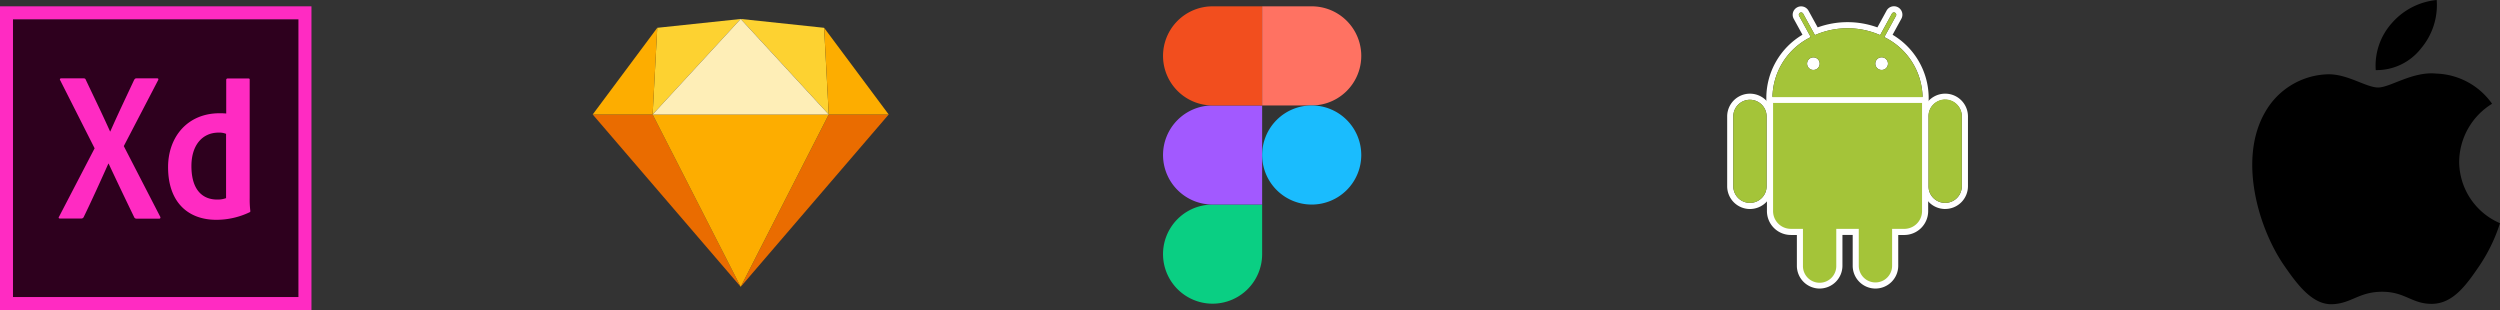 <svg xmlns="http://www.w3.org/2000/svg" xmlns:xlink="http://www.w3.org/1999/xlink" width="395.158" height="49" viewBox="0 0 395.158 49">
  <rect x="0" y="0" width="395.158" height="49" fill="#333333" stroke="none"/>
  <defs>
    <clipPath id="clip-path">
      <rect id="Rectangle_76" data-name="Rectangle 76" width="47" height="47" transform="translate(310 754)" fill="#fff" stroke="#707070" stroke-width="1"/>
    </clipPath>
    <clipPath id="clip-path-2">
      <rect id="Rectangle_79" data-name="Rectangle 79" width="47" height="47" transform="translate(303 754)" fill="#fff" stroke="#707070" stroke-width="1"/>
    </clipPath>
  </defs>
  <g id="ui_design_logos" data-name="ui_design logos" transform="translate(-127 -753)">
    <g id="Group_27" data-name="Group 27">
      <g id="sketch-2" transform="translate(220.515 755.58)">
        <path id="Path_304" data-name="Path 304" d="M9.474,0,23.391,27.238,0,0Z" transform="translate(0.17 15.515)" fill="#ea6c00" fill-rule="evenodd"/>
        <path id="Path_305" data-name="Path 305" d="M9.474,27.238,23.391,0,0,27.238Z" transform="translate(46.955 42.753) rotate(180)" fill="#ea6c00" fill-rule="evenodd"/>
        <path id="Path_306" data-name="Path 306" d="M0,0H27.832L13.916,27.238Z" transform="translate(9.644 15.515)" fill="#fdad00" fill-rule="evenodd"/>
        <path id="Path_307" data-name="Path 307" d="M13.916,0,.732,1.394,0,15.1Z" transform="translate(9.644 0.42)" fill="#fdd231" fill-rule="evenodd"/>
        <path id="Path_308" data-name="Path 308" d="M13.916,15.1.732,13.7,0,0Z" transform="translate(37.476 15.515) rotate(180)" fill="#fdd231" fill-rule="evenodd"/>
        <path id="Path_309" data-name="Path 309" d="M0,0,10.207,13.7,9.474,0Z" transform="translate(46.955 15.515) rotate(180)" fill="#fdad00" fill-rule="evenodd"/>
        <path id="Path_310" data-name="Path 310" d="M0,13.7,10.207,0,9.474,13.7Z" transform="translate(0.17 1.814)" fill="#fdad00" fill-rule="evenodd"/>
        <path id="Path_311" data-name="Path 311" d="M13.916,0,0,15.1H27.832Z" transform="translate(9.644 0.42)" fill="#feeeb7" fill-rule="evenodd"/>
      </g>
      <g id="adobe-xd" transform="translate(127 754)">
        <path id="Path_312" data-name="Path 312" d="M10,10H55.128V53.9H10Z" transform="translate(-7.949 -7.949)" fill="#2e001e"/>
        <path id="Path_313" data-name="Path 313" d="M0,0V48H49.231V0ZM2.051,2.051H47.179v43.9H2.051Z" fill="#ff2bc2"/>
        <path id="Path_314" data-name="Path 314" d="M71.687,64.279a2.817,2.817,0,0,0-1.19-.205c-2.585,0-4.308,1.99-4.308,5.292,0,3.774,1.764,5.292,4.062,5.292a3.87,3.87,0,0,0,1.415-.226V64.279ZM62.5,69.531c0-4.779,3.077-8.513,8.123-8.513a9.1,9.1,0,0,1,1.067.041V55.726a.206.206,0,0,1,.205-.205h3.3c.164,0,.205.062.205.164V74.433a14.611,14.611,0,0,0,.1,2.01c0,.144,0,.164-.123.226a12.219,12.219,0,0,1-5.251,1.19C65.677,77.859,62.5,75.11,62.5,69.531ZM55.5,66.208l5.744,11.138c.1.164.041.328-.123.328H57.554a.4.4,0,0,1-.431-.267q-1.969-4.062-4.021-8.431h-.041c-1.231,2.749-2.585,5.744-3.9,8.451a.394.394,0,0,1-.369.226H45.39c-.205,0-.226-.164-.123-.287l5.621-10.81L45.451,55.808a.182.182,0,0,1,.144-.308h3.528c.205,0,.308.041.369.226,1.292,2.728,2.605,5.415,3.836,8.164h.041c1.19-2.708,2.5-5.436,3.754-8.123.1-.164.164-.267.369-.267h3.3c.164,0,.226.123.123.308Z" transform="translate(-35.933 -44.115)" fill="#ff2bc2"/>
      </g>
      <g id="android-original" transform="translate(389.029 752.159)">
        <path id="Path_315" data-name="Path 315" d="M14.574,58.543a3.605,3.605,0,0,1-3.6-3.6V43.91a3.6,3.6,0,0,1,7.2,0V54.94a3.6,3.6,0,0,1-3.6,3.6m0-17.267a2.635,2.635,0,0,0-2.634,2.634l0,11.029a2.634,2.634,0,1,0,5.268,0V43.909a2.636,2.636,0,0,0-2.636-2.633" transform="translate(0 -24.663)" fill="#fff"/>
        <path id="Path_316" data-name="Path 316" d="M53.888,17.158h-.968l-23.726,0h-.969v-.969a11.642,11.642,0,0,1,5.712-9.858L32.556,3.817a1.324,1.324,0,0,1-.113-1.01,1.339,1.339,0,0,1,.651-.8,1.294,1.294,0,0,1,.631-.16,1.337,1.337,0,0,1,1.172.694l1.444,2.63a13.86,13.86,0,0,1,9.439,0l1.441-2.634A1.334,1.334,0,1,1,49.56,3.82L48.181,6.337a11.659,11.659,0,0,1,5.705,9.853v.969ZM46.874,6.708l1.838-3.357A.365.365,0,1,0,48.072,3L46.215,6.39a12.839,12.839,0,0,0-10.31,0L34.046,3a.364.364,0,1,0-.639.35l1.839,3.354a10.757,10.757,0,0,0-6.053,9.487l23.726,0a10.761,10.761,0,0,0-6.045-9.483M35.658,11.9a.995.995,0,1,1,1-.994.995.995,0,0,1-1,.994m10.8,0a1,1,0,1,1,.993-.994.993.993,0,0,1-.993.994M36.652,46.451a3.606,3.606,0,0,1-3.6-3.6V37.981H32.1a3.777,3.777,0,0,1-3.779-3.78l0-17.091v-.969h.969l23.548,0h.969v.969l0,17.093a3.784,3.784,0,0,1-3.779,3.78h-.952v4.867a3.606,3.606,0,0,1-3.6,3.6,3.6,3.6,0,0,1-3.6-3.6V37.98H40.255v4.868a3.608,3.608,0,0,1-3.6,3.6" transform="translate(-11.062)" fill="#fff"/>
        <path id="Path_317" data-name="Path 317" d="M31.2,58.858a2.806,2.806,0,0,0,2.81,2.812h1.914l0,5.836a2.633,2.633,0,1,0,5.265,0V61.67h3.556V67.5a2.635,2.635,0,0,0,5.27,0l0-5.834h1.921a2.812,2.812,0,0,0,2.81-2.812l0-17.093-23.548,0Zm27.2-.327a3.6,3.6,0,0,1-3.6-3.6l0-11.03a3.6,3.6,0,1,1,7.2,0V54.928a3.605,3.605,0,0,1-3.6,3.6m0-17.266A2.633,2.633,0,0,0,55.758,43.9V54.93a2.634,2.634,0,1,0,5.268,0l0-11.029a2.632,2.632,0,0,0-2.633-2.634" transform="translate(-12.966 -24.656)" fill="#fff"/>
        <path id="Path_318" data-name="Path 318" d="M16.3,18.341a2.635,2.635,0,0,0-2.634,2.634l0,11.029a2.634,2.634,0,1,0,5.268,0V20.974A2.636,2.636,0,0,0,16.3,18.341m21.241-9.9L39.377,5.08a.365.365,0,1,0-.64-.352L36.881,8.12a12.834,12.834,0,0,0-10.31-.005L24.711,4.731a.364.364,0,1,0-.639.35l1.839,3.355a10.756,10.756,0,0,0-6.053,9.487l23.726,0a10.761,10.761,0,0,0-6.045-9.483M26.323,13.625a.995.995,0,1,1,1-.994.995.995,0,0,1-1,.994m10.8,0a1,1,0,1,1,.993-.994.994.994,0,0,1-.993.994M19.955,18.839l0,17.093a2.807,2.807,0,0,0,2.81,2.81h1.914l0,5.836a2.634,2.634,0,1,0,5.267,0V38.743h3.556v5.836a2.634,2.634,0,1,0,5.268,0l0-5.834h1.921a2.812,2.812,0,0,0,2.812-2.811l0-17.093-23.549,0Zm29.832,2.133a2.634,2.634,0,1,0-5.267,0l0,11.03a2.633,2.633,0,1,0,5.267,0l0-11.03Z" transform="translate(-1.727 -1.729)" fill="#a4c439"/>
      </g>
      <path id="apple-original" d="M46.125,27.432a10.63,10.63,0,0,0,6.454,9.73A26.317,26.317,0,0,1,49.251,44c-2,2.93-4.085,5.848-7.362,5.909-3.22.059-4.255-1.91-7.937-1.91s-4.831,1.849-7.879,1.969c-3.163.12-5.572-3.168-7.593-6.087-4.13-5.971-7.286-16.872-3.048-24.23a11.773,11.773,0,0,1,9.951-6.027c3.106-.059,6.038,2.09,7.937,2.09s5.46-2.584,9.206-2.2a11.234,11.234,0,0,1,8.8,4.771,10.878,10.878,0,0,0-5.2,9.151M40.073,9.561a10.594,10.594,0,0,0,2.5-7.678A10.778,10.778,0,0,0,35.49,5.528a10.065,10.065,0,0,0-2.551,7.438,8.919,8.919,0,0,0,7.134-3.4" transform="translate(469.579 751.117)"/>
      <g id="Mask_Group_16" data-name="Mask Group 16" clip-path="url(#clip-path-2)">
        <g id="figma-1" transform="translate(310.833 754)">
          <path id="path0_fill" d="M7.833,47a7.836,7.836,0,0,0,7.833-7.833V31.333H7.833A7.833,7.833,0,1,0,7.833,47Z" fill="#0acf83"/>
          <path id="path1_fill" d="M0,23.5a7.836,7.836,0,0,1,7.833-7.833h7.833V31.333H7.833A7.836,7.836,0,0,1,0,23.5Z" fill="#a259ff"/>
          <path id="path1_fill_1_" d="M0,7.833A7.836,7.836,0,0,1,7.833,0h7.833V15.667H7.833A7.836,7.836,0,0,1,0,7.833Z" fill="#f24e1e"/>
          <path id="path2_fill" d="M15.667,0H23.5a7.833,7.833,0,1,1,0,15.667H15.667Z" fill="#ff7262"/>
          <path id="path3_fill" d="M31.333,23.5A7.833,7.833,0,1,1,23.5,15.667,7.836,7.836,0,0,1,31.333,23.5Z" fill="#1abcfe"/>
        </g>
      </g>
    </g>
  </g>
</svg>
